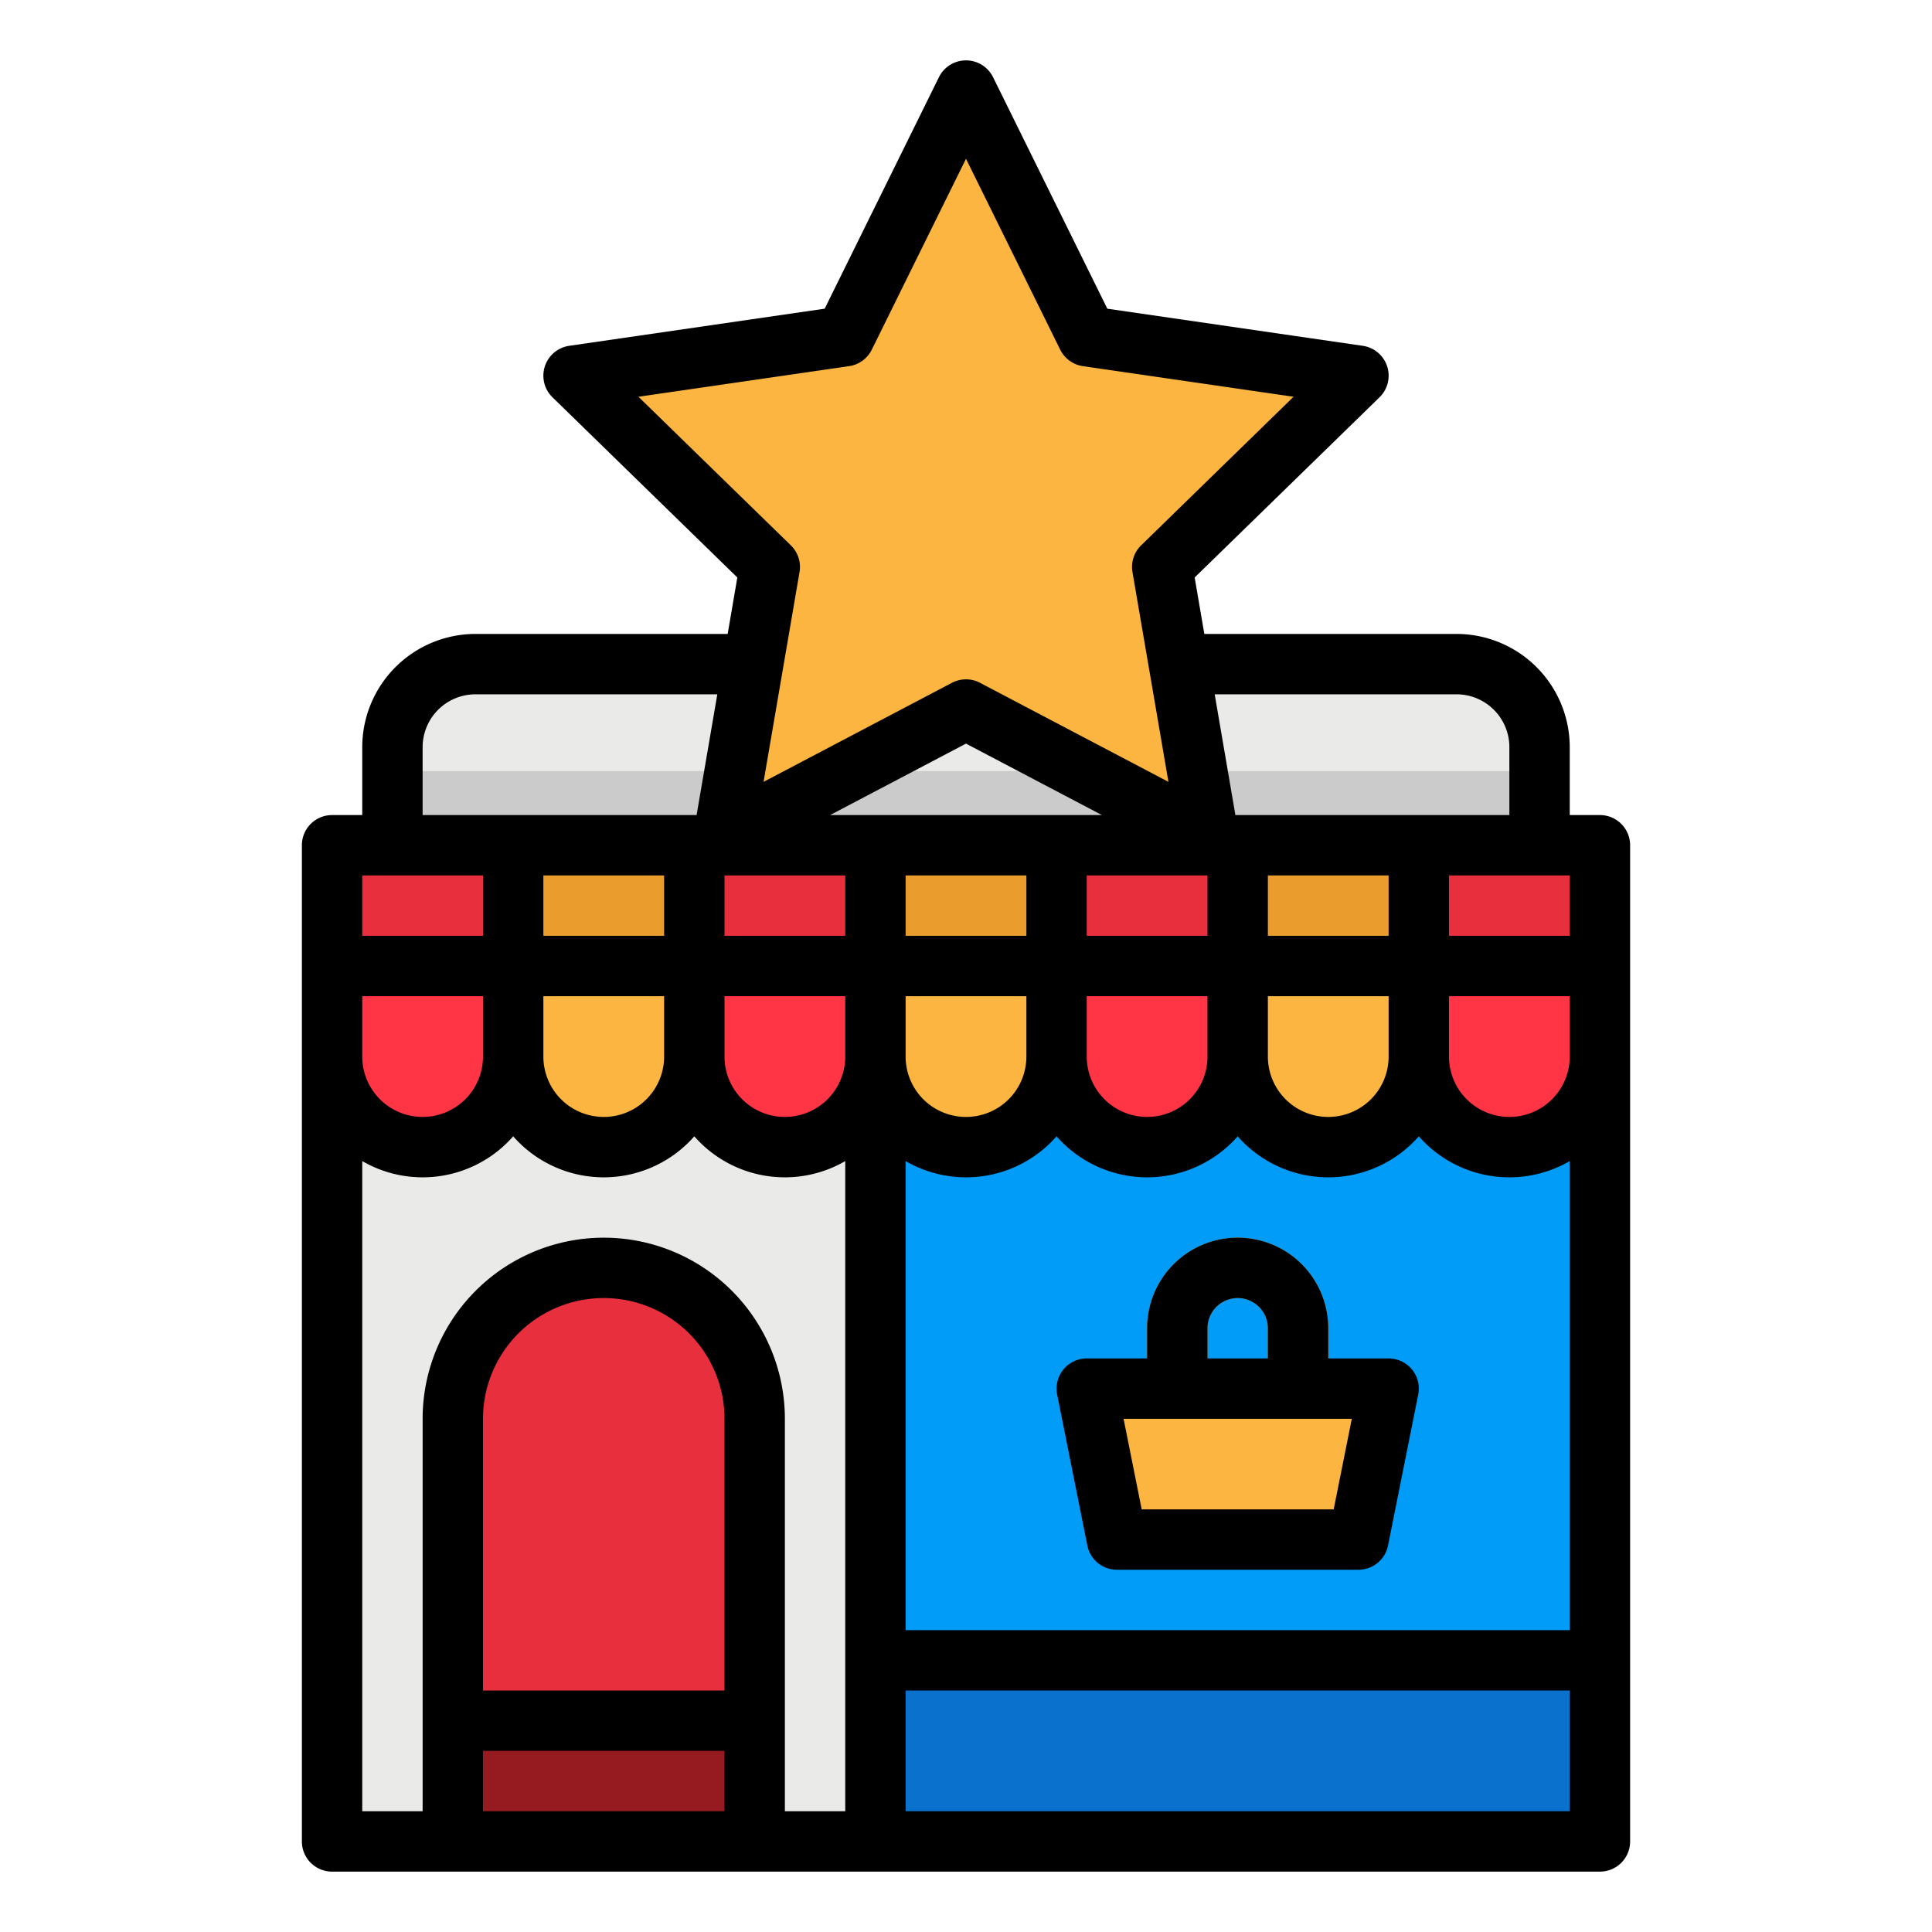 <svg height="512" viewBox="0 0 512 512" width="512" xmlns="http://www.w3.org/2000/svg"><g id="filled_outline" data-name="filled outline"><path d="m88 224h336v264h-336z" fill="#009cf7"/><path d="m88 256h144v232h-144z" fill="#eaeae8"/><path d="m126 176h260a22 22 0 0 1 22 22v26a0 0 0 0 1 0 0h-304a0 0 0 0 1 0 0v-26a22 22 0 0 1 22-22z" fill="#eaeae8"/><path d="m88 224h336v32h-336z" fill="#e82f3e"/><path d="m232 256h48a0 0 0 0 1 0 0v24a24 24 0 0 1 -24 24 24 24 0 0 1 -24-24v-24a0 0 0 0 1 0 0z" fill="#fbb540"/><path d="m184 256h48a0 0 0 0 1 0 0v24a24 24 0 0 1 -24 24 24 24 0 0 1 -24-24v-24a0 0 0 0 1 0 0z" fill="#ff3444"/><path d="m136 256h48a0 0 0 0 1 0 0v24a24 24 0 0 1 -24 24 24 24 0 0 1 -24-24v-24a0 0 0 0 1 0 0z" fill="#fbb540"/><path d="m88 256h48a0 0 0 0 1 0 0v24a24 24 0 0 1 -24 24 24 24 0 0 1 -24-24v-24a0 0 0 0 1 0 0z" fill="#ff3444"/><path d="m376 256h48a0 0 0 0 1 0 0v24a24 24 0 0 1 -24 24 24 24 0 0 1 -24-24v-24a0 0 0 0 1 0 0z" fill="#ff3444"/><path d="m328 256h48a0 0 0 0 1 0 0v24a24 24 0 0 1 -24 24 24 24 0 0 1 -24-24v-24a0 0 0 0 1 0 0z" fill="#fbb540"/><path d="m280 256h48a0 0 0 0 1 0 0v24a24 24 0 0 1 -24 24 24 24 0 0 1 -24-24v-24a0 0 0 0 1 0 0z" fill="#ff3444"/><path d="m160 336a40 40 0 0 1 40 40v80a0 0 0 0 1 0 0h-80a0 0 0 0 1 0 0v-80a40 40 0 0 1 40-40z" fill="#e82f3e"/><path d="m232 440h192v48h-192z" fill="#0a71cd"/><path d="m344 376a8 8 0 0 1 -8-8v-16a8 8 0 0 0 -16 0v16a8 8 0 0 1 -16 0v-16a24 24 0 0 1 48 0v16a8 8 0 0 1 -8 8z" fill="#ea9d2d"/><path d="m120 456h80v32h-80z" fill="#961b20"/><path d="m360 408h-64l-8-40h80z" fill="#fbb540"/><path d="m104 204.344h304v19.656h-304z" fill="#cbcbcb"/><path d="m256 24 32.138 65.118 71.862 10.442-52 50.688 12.276 71.572-64.276-33.792-64.276 33.792 12.276-71.572-52-50.688 71.862-10.442z" fill="#fbb540"/><g fill="#ea9d2d"><path d="m136 224h48v32h-48z"/><path d="m232 224h48v32h-48z"/><path d="m328 224h48v32h-48z"/></g><path d="m424 216h-8v-18a30.034 30.034 0 0 0 -30-30h-66.839l-2.561-14.959 48.988-47.752a8 8 0 0 0 -4.434-13.645l-67.7-9.838-30.28-61.346a8 8 0 0 0 -14.348 0l-30.276 61.346-67.7 9.838a8 8 0 0 0 -4.434 13.645l48.984 47.752-2.561 14.959h-66.839a30.034 30.034 0 0 0 -30 30v18h-8a8 8 0 0 0 -8 8v264a8 8 0 0 0 8 8h336a8 8 0 0 0 8-8v-264a8 8 0 0 0 -8-8zm-38-32a14.015 14.015 0 0 1 14 14v18h-72.606l-5.488-32zm-50 64v-16h32v16zm32 16v16a16 16 0 0 1 -32 0v-16zm-48-32v16h-32v-16zm0 32v16a16 16 0 0 1 -32 0v-16zm-150.808-158.854 55.821-8.111a8 8 0 0 0 6.023-4.376l24.964-50.583 24.964 50.583a8 8 0 0 0 6.023 4.376l55.821 8.111-40.392 39.374a8 8 0 0 0 -2.3 7.081l9.534 55.599-49.927-26.248a8 8 0 0 0 -7.446 0l-49.927 26.248 9.535-55.594a8 8 0 0 0 -2.3-7.081zm-57.192 92.854a14.015 14.015 0 0 1 14-14h64.094l-5.488 32h-72.606zm32 50v-16h32v16zm32 16v16a16 16 0 0 1 -32 0v-16zm-80-32h32v16h-32zm0 32h32v16a16 16 0 0 1 -32 0zm96 216h-64v-16h64zm0-32h-64v-72a32 32 0 0 1 64 0zm32 32h-16v-104a48 48 0 0 0 -96 0v104h-16v-172.3a31.916 31.916 0 0 0 40-6.563 31.934 31.934 0 0 0 48 0 31.916 31.916 0 0 0 40 6.563zm0-200a16 16 0 0 1 -32 0v-16h32zm0-32h-32v-16h32zm-4.014-32 36.014-18.934 36.014 18.934zm20.014 32v-16h32v16zm32 16v16a16 16 0 0 1 -32 0v-16zm144 216h-176v-32h176zm0-48h-176v-124.3a31.916 31.916 0 0 0 40-6.563 31.934 31.934 0 0 0 48 0 31.934 31.934 0 0 0 48 0 31.916 31.916 0 0 0 40 6.563zm0-152a16 16 0 0 1 -32 0v-16h32zm0-32h-32v-16h32z"/><path d="m368 360h-16v-8a24 24 0 0 0 -48 0v8h-16a8 8 0 0 0 -7.845 9.569l8 40a8 8 0 0 0 7.845 6.431h64a8 8 0 0 0 7.845-6.431l8-40a8 8 0 0 0 -7.845-9.569zm-48-8a8 8 0 0 1 16 0v8h-16zm33.441 48h-50.882l-4.8-24h60.484z"/></g></svg>